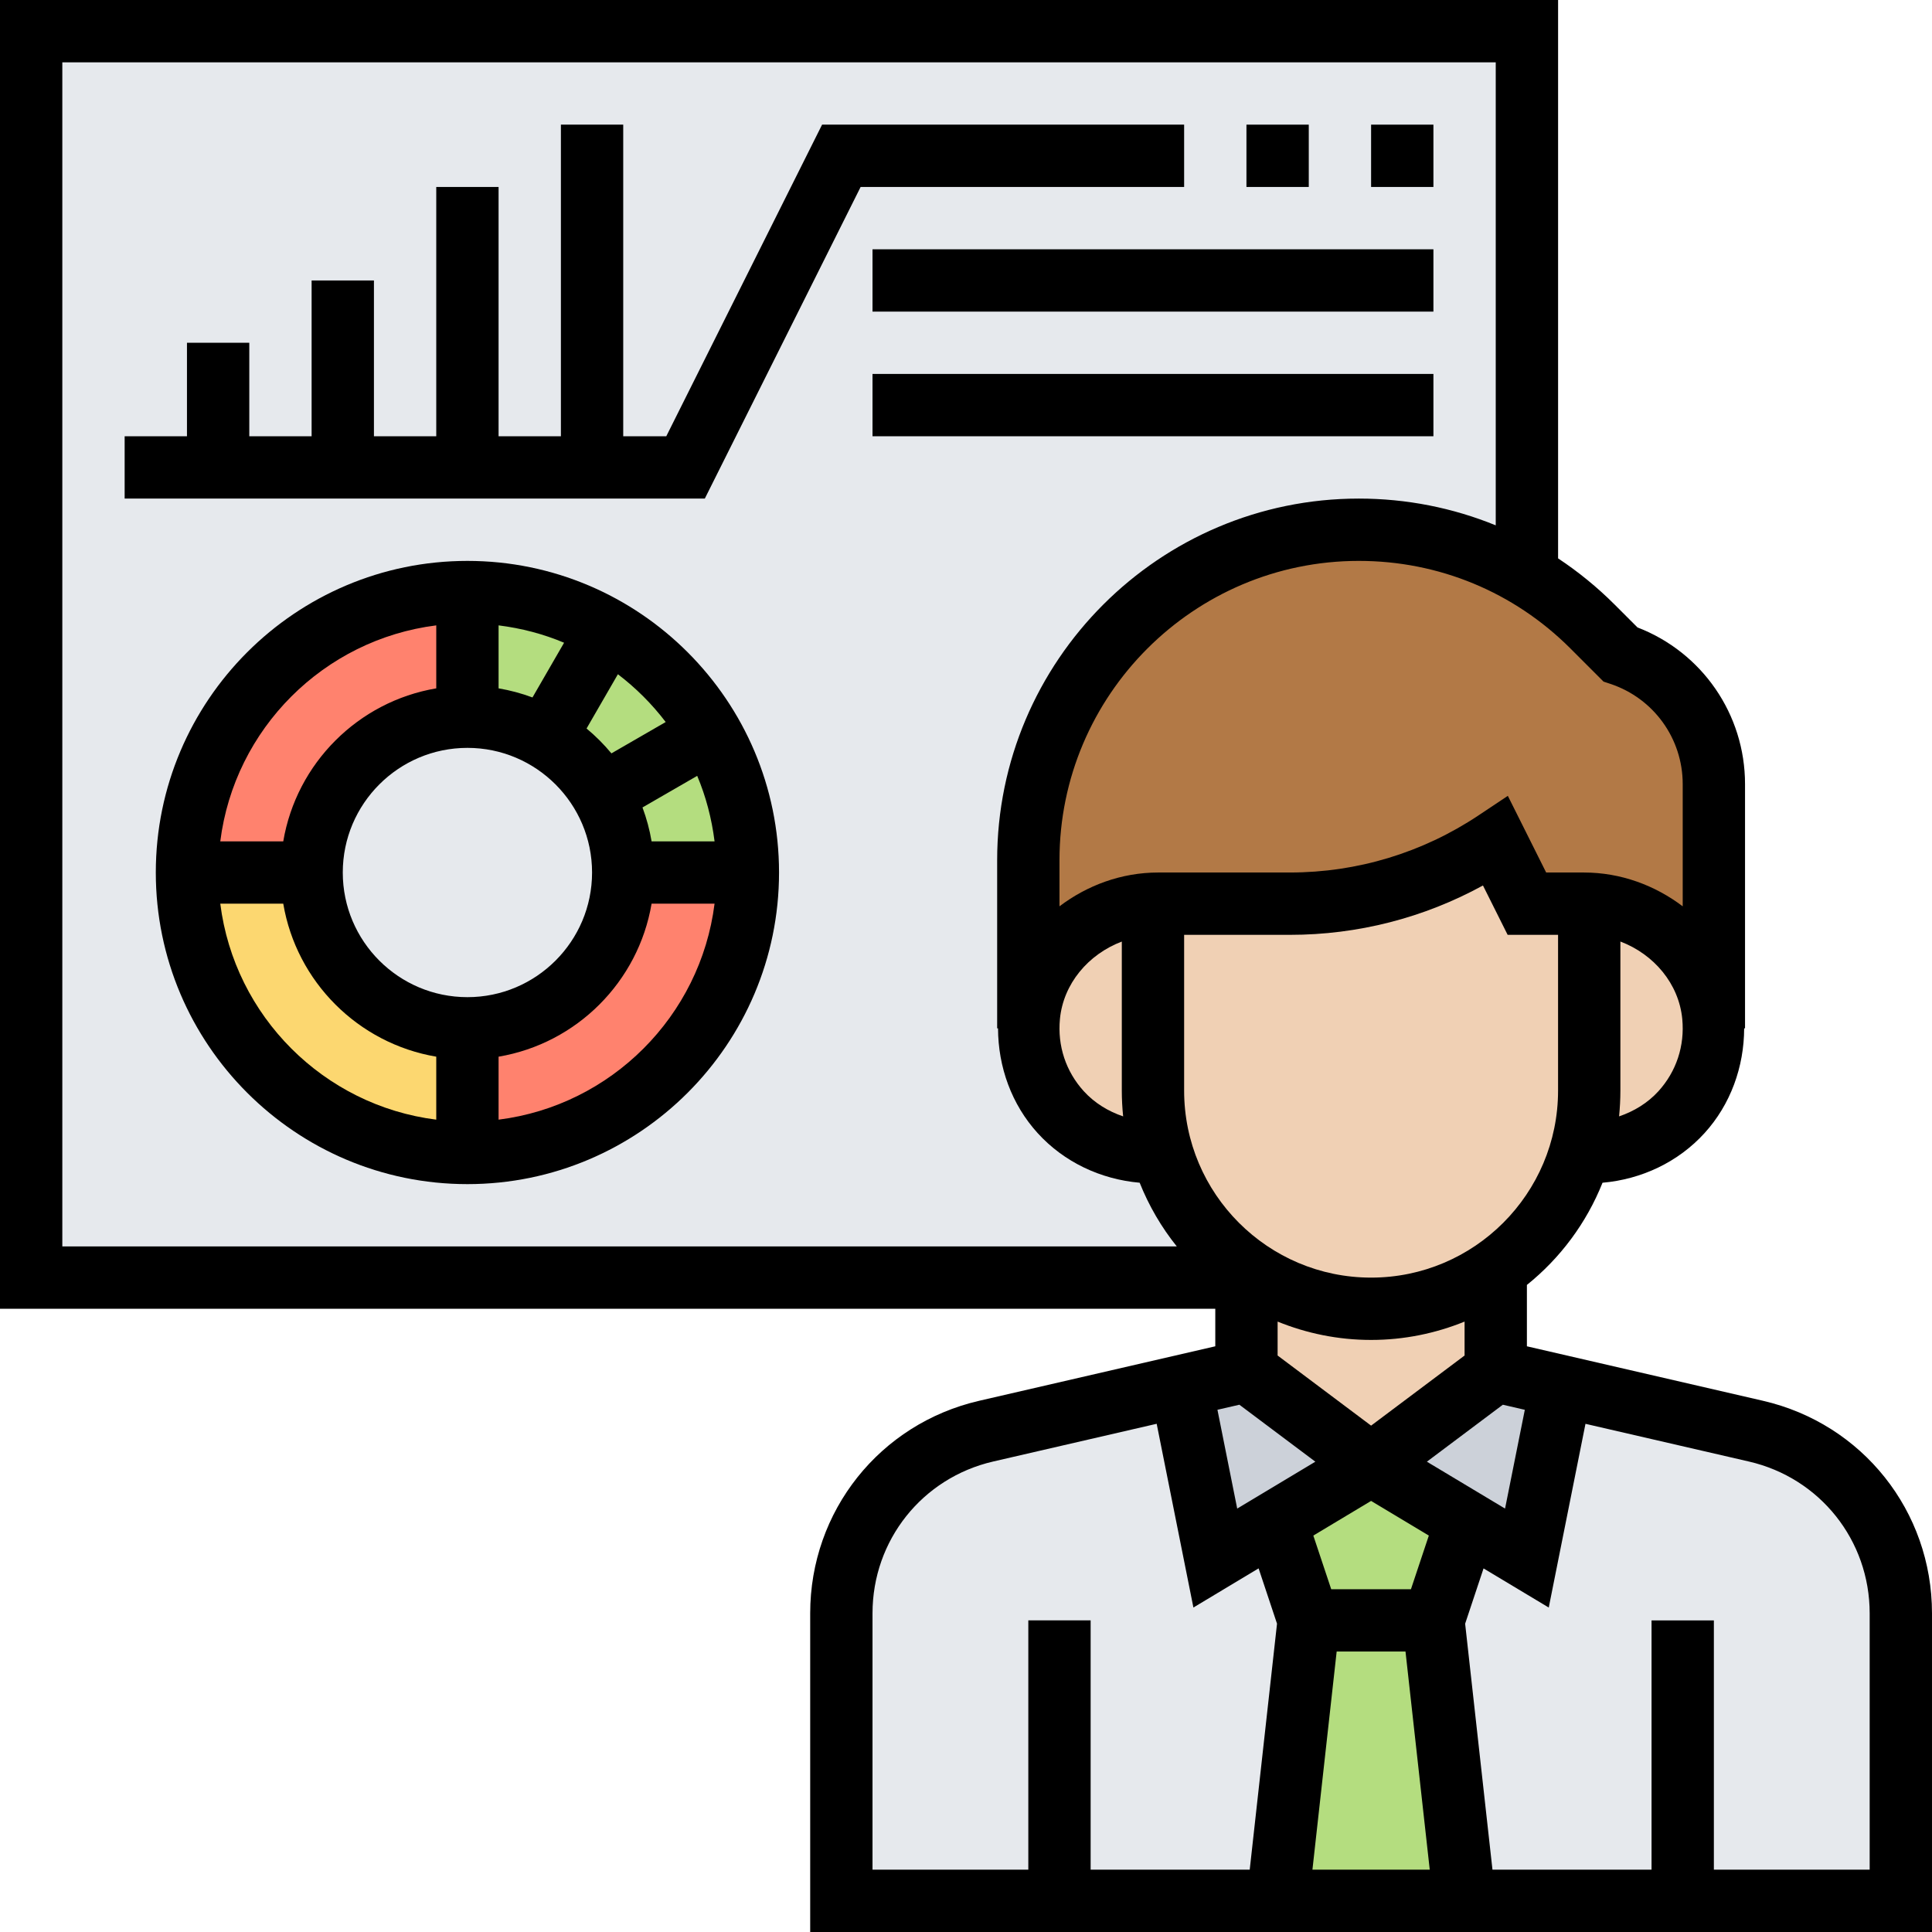 <svg height="496pt" viewBox="0 0 496 496" width="496pt" xmlns="http://www.w3.org/2000/svg"><path d="m303.199 355.922-50 11.52c-21.758 5.039-37.199 24.398-37.199 46.719v73.84h272v-73.84c0-22.32-15.441-41.68-37.199-46.719l-49.922-11.52-16.879-3.922h-64zm0 0" fill="#e6e9ed"/><path d="m368 416 8 72h-48l8-72zm0 0" fill="#b4dd7f"/><path d="m376.719 390.801-.719 1.199-8 24h-32l-8-24-.719-1.199 24.719-14.801zm0 0" fill="#b4dd7f"/><path d="m400.801 356.078-8.801 43.922-15.281-9.199-24.719-14.801 32-24 16.879 3.922zm0 0" fill="#ccd1d9"/><path d="m352 376-24.719 14.801-15.281 9.199-8.801-44.078 16.801-3.922zm0 0" fill="#ccd1d9"/><path d="m433.359 180.801c-4.238-5.84-10.16-10.402-17.359-12.801l-7.121-7.121c-5.039-5.039-10.801-9.438-16.879-13.039-3.441-2.078-6.961-3.84-10.641-5.359-10.238-4.242-21.199-6.48-32.48-6.48-46.879 0-84.879 38-84.879 84.879v43.121c0-1.039.078-2.078.16-3.121 1.52-16.16 15.68-28.238 31.84-28.801.48-.078.879-.078 1.359-.078h33.762c18.879 0 37.199-5.602 52.879-16l8 16h14.641c.48 0 .879 0 1.359.078 16.16.562 30.32 12.641 31.84 28.801.082 1.043.16 2.082.16 3.121v-62.719c0-7.52-2.398-14.723-6.641-20.48zm0 0" fill="#b27946"/><g fill="#f0d0b4"><path d="m352 336c11.602 0 22.398-3.52 31.281-9.52l.719 1.52v24l-32 24-32-24v-24l1.52-1.039c24.961 8.801 27.68 9.039 30.48 9.039zm0 0"/><path d="m440 264c0 17.602-14.32 32-32 32l-2.16-.559c1.441-4.883 2.16-10.082 2.16-15.441v-47.922c16.16.562 30.32 12.641 31.84 28.801.082 1.043.16 2.082.16 3.121zm0 0"/><path d="m406.641 232h-14.641l-8-16c-15.68 10.398-34 16-52.879 16h-33.762c-.48 0-.879 0-1.359.078v47.922c0 5.359.719 10.559 2.16 15.441 2.641 9.277 7.602 17.52 14.238 24.16l9.121 7.359c24.961 8.801 27.68 9.039 30.48 9.039 11.602 0 22.398-3.52 31.281-9.52 10.797-7.281 18.879-18.242 22.559-31.039 1.441-4.883 2.16-10.082 2.16-15.441v-47.922c-.48-.078-.879-.078-1.359-.078zm0 0"/><path d="m296 280c0 5.359.719 10.559 2.16 15.441l-2.16.559c-17.68 0-32-14.398-32-32 0-1.039.078-2.078.16-3.121 1.52-16.16 15.68-28.238 31.84-28.801zm0 0"/></g><path d="m152 8h-144v320h312l.719-1.52c-3.039-2.082-5.758-4.32-8.32-6.879-6.637-6.641-11.598-14.883-14.238-24.16l-2.16.559c-17.68 0-32-14.398-32-32v-43.121c0-46.879 38-84.879 84.879-84.879 11.281 0 22.242 2.238 32.48 6.48 3.121 1.281 6.082 2.801 9.039 4.398l1.602-2.879v-136zm0 0" fill="#e6e9ed"/><path d="m156 161.68-16 27.68c-5.84-3.438-12.719-5.359-20-5.359v-32c13.121 0 25.441 3.52 36 9.68zm0 0" fill="#b4dd7f"/><path d="m182.32 188-27.68 16c-3.52-6.078-8.562-11.121-14.641-14.641l16-27.68c10.961 6.242 20.078 15.359 26.32 26.32zm0 0" fill="#b4dd7f"/><path d="m192 224h-32c0-7.281-1.922-14.16-5.359-20l27.68-16c6.16 10.559 9.68 22.879 9.68 36zm0 0" fill="#b4dd7f"/><path d="m120 264v32c-39.762 0-72-32.238-72-72h32c0 22.078 17.922 40 40 40zm0 0" fill="#fcd770"/><path d="m192 224c0 39.762-32.238 72-72 72v-32c22.078 0 40-17.922 40-40zm0 0" fill="#ff826e"/><path d="m120 152v32c-22.078 0-40 17.922-40 40h-32c0-39.762 32.238-72 72-72zm0 0" fill="#ff826e"/><path d="m452.594 359.617-60.594-13.984v-15.754c8.551-6.871 15.289-15.895 19.414-26.238 9.984-.871 19.402-5.273 26.195-12.746 6.68-7.344 10.145-16.992 10.168-26.895h.223v-62.703c0-17.914-11.016-33.832-27.609-40.219l-5.879-5.879c-4.48-4.48-9.344-8.43-14.504-11.848v-143.352h-400.008v336h312v9.633l-60.594 13.984c-25.559 5.895-43.406 28.336-43.406 54.566v81.816h288v-81.816c0-26.23-17.848-48.672-43.406-54.566zm-134.41 1.016 19.504 14.625-20.062 12.039-5.074-25.367zm24.977 63.367h17.672l6.223 56h-30.117zm19.07-16h-20.469l-4.594-13.777 14.832-8.895 14.824 8.895zm4.09-32.742 19.504-14.625 5.641 1.305-5.074 25.359zm9.68-27.258-24 18-24-18v-8.711c7.414 3.016 15.512 4.711 24 4.711s16.586-1.695 24-4.711zm-24-20c-26.473 0-48-21.527-48-48v-40h27.16c17.434 0 34.391-4.359 49.559-12.672l6.336 12.672h12.945v40c0 26.473-21.527 48-48 48zm-63.656-41.391c-3.824-1.297-7.344-3.434-10.105-6.465-4.598-5.066-6.781-11.641-6.125-18.52.863-9.059 7.277-16.633 15.887-19.898v38.273c0 2.23.121 4.434.344 6.609zm137.426-6.465c-2.762 3.039-6.289 5.168-10.105 6.465.215-2.176.336-4.379.336-6.609v-38.281c8.609 3.266 15.023 10.84 15.887 19.898.656 6.879-1.52 13.461-6.117 18.527zm-14.09-105.152 1.793.594c11.078 3.703 18.527 14.031 18.527 25.711v31.383c-7.078-5.359-15.863-8.68-25.375-8.68h-9.68l-9.84-19.68-7.539 5.023c-14.391 9.586-31.125 14.656-48.406 14.656h-33.785c-9.512 0-18.297 3.32-25.375 8.68v-11.832c0-42.367 34.48-76.848 76.848-76.848 20.527 0 39.832 7.992 54.344 22.504zm-395.68-158.992h368v118.871c-11.008-4.496-22.895-6.871-35.152-6.871-51.191 0-92.848 41.656-92.848 92.848v43.152h.223c.023 9.91 3.488 19.551 10.168 26.895 6.793 7.473 16.211 11.875 26.195 12.746 2.375 5.945 5.59 11.449 9.535 16.359h-286.121zm208 398.184c0-18.742 12.754-34.77 31-38.977l41.953-9.68 9.43 47.168 16.738-10.047 4.727 14.199-7.008 63.152h-40.84v-64h-16v64h-40zm256 65.816h-40v-64h-16v64h-40.84l-7.016-63.145 4.727-14.199 16.738 10.047 9.43-47.168 41.953 9.68c18.254 4.211 31.008 20.234 31.008 38.969zm0 0"/><path d="m120 144c-44.113 0-80 35.887-80 80s35.887 80 80 80 80-35.887 80-80-35.887-80-80-80zm50.902 41.367-13.934 8.047c-1.922-2.316-4.066-4.461-6.383-6.383l8.047-13.934c4.625 3.52 8.75 7.645 12.27 12.27zm-3.621 30.633c-.504-3.008-1.297-5.91-2.336-8.703l14.047-8.113c2.23 5.281 3.719 10.938 4.457 16.816zm-47.281 40c-17.648 0-32-14.352-32-32s14.352-32 32-32 32 14.352 32 32-14.352 32-32 32zm8-79.281v-16.168c5.887.738 11.535 2.227 16.816 4.457l-8.113 14.047c-2.793-1.039-5.695-1.824-8.703-2.336zm-16-16.168v16.168c-20.055 3.387-35.887 19.227-39.281 39.281h-16.168c3.633-28.895 26.555-51.816 55.449-55.449zm-55.449 71.449h16.168c3.387 20.055 19.227 35.887 39.281 39.281v16.168c-28.895-3.633-51.816-26.555-55.449-55.449zm71.449 55.449v-16.168c20.055-3.387 35.887-19.227 39.281-39.281h16.168c-3.633 28.895-26.555 51.816-55.449 55.449zm0 0"/><path d="m304 32h-92.945l-40 80h-11.055v-80h-16v80h-16v-64h-16v64h-16v-40h-16v40h-16v-24h-16v24h-16v16h148.945l40-80h83.055zm0 0"/><path d="m320 32h16v16h-16zm0 0"/><path d="m352 32h16v16h-16zm0 0"/><path d="m224 64h144v16h-144zm0 0"/><path d="m224 96h144v16h-144zm0 0"/></svg>